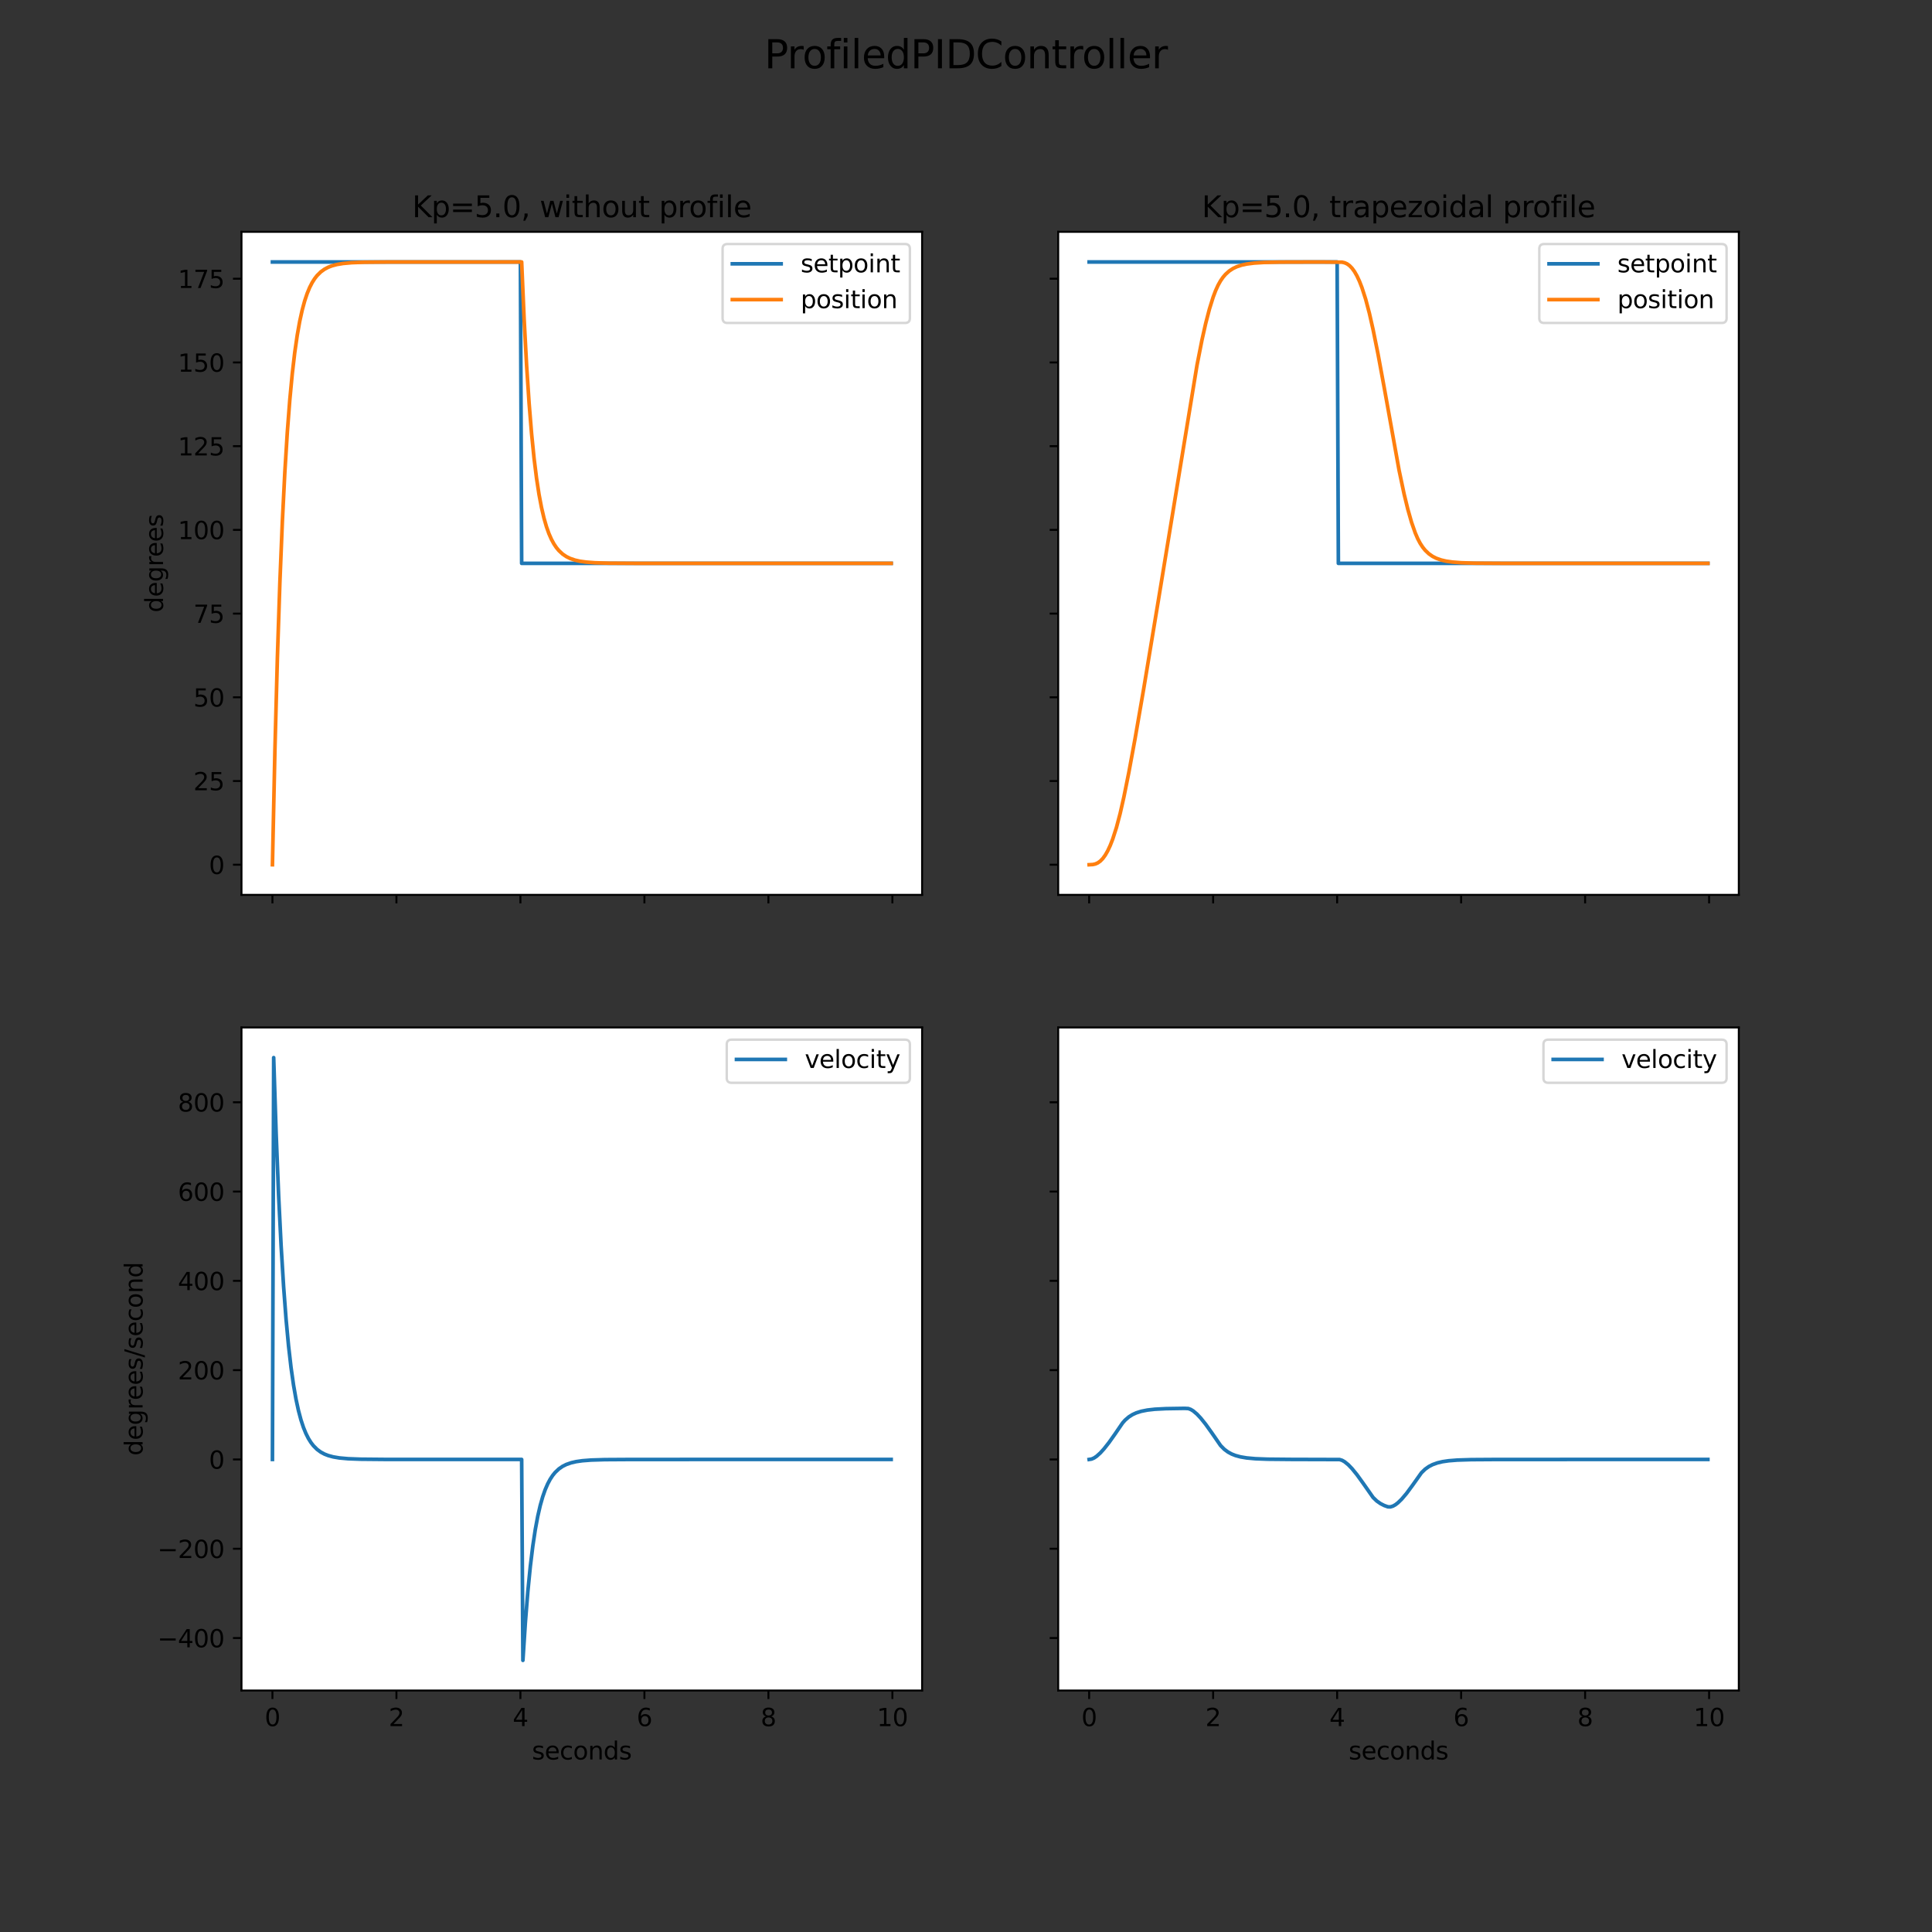 <?xml version="1.0" encoding="utf-8" standalone="no"?>
<!DOCTYPE svg PUBLIC "-//W3C//DTD SVG 1.1//EN"
  "http://www.w3.org/Graphics/SVG/1.1/DTD/svg11.dtd">
<svg height="792pt" version="1.1" viewBox="0 0 792 792" width="792pt" xmlns="http://www.w3.org/2000/svg" xmlns:xlink="http://www.w3.org/1999/xlink">
 <rect x="0" y="0" width="792" height="792" fill="#333333" stroke="none"/>
 <defs>
  <style type="text/css">*{stroke-linecap:butt;stroke-linejoin:round;}</style>
 </defs>
 <g id="figure_1">
  <g id="patch_1">
   <path d="M 0 792 
L 792 792 
L 792 0 
L 0 0 
z
" style="fill:none;"/>
  </g>
  <g id="axes_1">
   <g id="patch_2">
    <path d="M 99 366.84 
L 378 366.84 
L 378 95.04 
L 99 95.04 
z
" style="fill:#ffffff;"/>
   </g>
   <g id="matplotlib.axis_1">
    <g id="xtick_1">
     <g id="line2d_1">
      <defs>
       <path d="M 0 0 
L 0 3.5 
" id="m46af9282e3" style="stroke:#000000;stroke-width:0.8;"/>
      </defs>
      <g>
       <use style="stroke:#000000;stroke-width:0.8;" x="111.682" xlink:href="#m46af9282e3" y="366.84"/>
      </g>
     </g>
    </g>
    <g id="xtick_2">
     <g id="line2d_2">
      <g>
       <use style="stroke:#000000;stroke-width:0.8;" x="162.511" xlink:href="#m46af9282e3" y="366.84"/>
      </g>
     </g>
    </g>
    <g id="xtick_3">
     <g id="line2d_3">
      <g>
       <use style="stroke:#000000;stroke-width:0.8;" x="213.34" xlink:href="#m46af9282e3" y="366.84"/>
      </g>
     </g>
    </g>
    <g id="xtick_4">
     <g id="line2d_4">
      <g>
       <use style="stroke:#000000;stroke-width:0.8;" x="264.169" xlink:href="#m46af9282e3" y="366.84"/>
      </g>
     </g>
    </g>
    <g id="xtick_5">
     <g id="line2d_5">
      <g>
       <use style="stroke:#000000;stroke-width:0.8;" x="314.998" xlink:href="#m46af9282e3" y="366.84"/>
      </g>
     </g>
    </g>
    <g id="xtick_6">
     <g id="line2d_6">
      <g>
       <use style="stroke:#000000;stroke-width:0.8;" x="365.826" xlink:href="#m46af9282e3" y="366.84"/>
      </g>
     </g>
    </g>
   </g>
   <g id="matplotlib.axis_2">
    <g id="ytick_1">
     <g id="line2d_7">
      <defs>
       <path d="M 0 0 
L -3.5 0 
" id="me5ae1c5bb9" style="stroke:#000000;stroke-width:0.8;"/>
      </defs>
      <g>
       <use style="stroke:#000000;stroke-width:0.8;" x="99" xlink:href="#me5ae1c5bb9" y="354.485"/>
      </g>
     </g>
     <g id="text_1">
      <!-- 0 -->
      <g transform="translate(85.638 358.285)scale(0.1 -0.1)">
       <defs>
        <path d="M 2034 4250 
Q 1547 4250 1301 3770 
Q 1056 3291 1056 2328 
Q 1056 1369 1301 889 
Q 1547 409 2034 409 
Q 2525 409 2770 889 
Q 3016 1369 3016 2328 
Q 3016 3291 2770 3770 
Q 2525 4250 2034 4250 
z
M 2034 4750 
Q 2819 4750 3233 4129 
Q 3647 3509 3647 2328 
Q 3647 1150 3233 529 
Q 2819 -91 2034 -91 
Q 1250 -91 836 529 
Q 422 1150 422 2328 
Q 422 3509 836 4129 
Q 1250 4750 2034 4750 
z
" id="DejaVuSans-30" transform="scale(0.016)"/>
       </defs>
       <use xlink:href="#DejaVuSans-30"/>
      </g>
     </g>
    </g>
    <g id="ytick_2">
     <g id="line2d_8">
      <g>
       <use style="stroke:#000000;stroke-width:0.8;" x="99" xlink:href="#me5ae1c5bb9" y="320.167"/>
      </g>
     </g>
     <g id="text_2">
      <!-- 25 -->
      <g transform="translate(79.275 323.966)scale(0.1 -0.1)">
       <defs>
        <path d="M 1228 531 
L 3431 531 
L 3431 0 
L 469 0 
L 469 531 
Q 828 903 1448 1529 
Q 2069 2156 2228 2338 
Q 2531 2678 2651 2914 
Q 2772 3150 2772 3378 
Q 2772 3750 2511 3984 
Q 2250 4219 1831 4219 
Q 1534 4219 1204 4116 
Q 875 4013 500 3803 
L 500 4441 
Q 881 4594 1212 4672 
Q 1544 4750 1819 4750 
Q 2544 4750 2975 4387 
Q 3406 4025 3406 3419 
Q 3406 3131 3298 2873 
Q 3191 2616 2906 2266 
Q 2828 2175 2409 1742 
Q 1991 1309 1228 531 
z
" id="DejaVuSans-32" transform="scale(0.016)"/>
        <path d="M 691 4666 
L 3169 4666 
L 3169 4134 
L 1269 4134 
L 1269 2991 
Q 1406 3038 1543 3061 
Q 1681 3084 1819 3084 
Q 2600 3084 3056 2656 
Q 3513 2228 3513 1497 
Q 3513 744 3044 326 
Q 2575 -91 1722 -91 
Q 1428 -91 1123 -41 
Q 819 9 494 109 
L 494 744 
Q 775 591 1075 516 
Q 1375 441 1709 441 
Q 2250 441 2565 725 
Q 2881 1009 2881 1497 
Q 2881 1984 2565 2268 
Q 2250 2553 1709 2553 
Q 1456 2553 1204 2497 
Q 953 2441 691 2322 
L 691 4666 
z
" id="DejaVuSans-35" transform="scale(0.016)"/>
       </defs>
       <use xlink:href="#DejaVuSans-32"/>
       <use x="63.623" xlink:href="#DejaVuSans-35"/>
      </g>
     </g>
    </g>
    <g id="ytick_3">
     <g id="line2d_9">
      <g>
       <use style="stroke:#000000;stroke-width:0.8;" x="99" xlink:href="#me5ae1c5bb9" y="285.849"/>
      </g>
     </g>
     <g id="text_3">
      <!-- 50 -->
      <g transform="translate(79.275 289.648)scale(0.1 -0.1)">
       <use xlink:href="#DejaVuSans-35"/>
       <use x="63.623" xlink:href="#DejaVuSans-30"/>
      </g>
     </g>
    </g>
    <g id="ytick_4">
     <g id="line2d_10">
      <g>
       <use style="stroke:#000000;stroke-width:0.8;" x="99" xlink:href="#me5ae1c5bb9" y="251.531"/>
      </g>
     </g>
     <g id="text_4">
      <!-- 75 -->
      <g transform="translate(79.275 255.33)scale(0.1 -0.1)">
       <defs>
        <path d="M 525 4666 
L 3525 4666 
L 3525 4397 
L 1831 0 
L 1172 0 
L 2766 4134 
L 525 4134 
L 525 4666 
z
" id="DejaVuSans-37" transform="scale(0.016)"/>
       </defs>
       <use xlink:href="#DejaVuSans-37"/>
       <use x="63.623" xlink:href="#DejaVuSans-35"/>
      </g>
     </g>
    </g>
    <g id="ytick_5">
     <g id="line2d_11">
      <g>
       <use style="stroke:#000000;stroke-width:0.8;" x="99" xlink:href="#me5ae1c5bb9" y="217.213"/>
      </g>
     </g>
     <g id="text_5">
      <!-- 100 -->
      <g transform="translate(72.912 221.012)scale(0.1 -0.1)">
       <defs>
        <path d="M 794 531 
L 1825 531 
L 1825 4091 
L 703 3866 
L 703 4441 
L 1819 4666 
L 2450 4666 
L 2450 531 
L 3481 531 
L 3481 0 
L 794 0 
L 794 531 
z
" id="DejaVuSans-31" transform="scale(0.016)"/>
       </defs>
       <use xlink:href="#DejaVuSans-31"/>
       <use x="63.623" xlink:href="#DejaVuSans-30"/>
       <use x="127.246" xlink:href="#DejaVuSans-30"/>
      </g>
     </g>
    </g>
    <g id="ytick_6">
     <g id="line2d_12">
      <g>
       <use style="stroke:#000000;stroke-width:0.8;" x="99" xlink:href="#me5ae1c5bb9" y="182.895"/>
      </g>
     </g>
     <g id="text_6">
      <!-- 125 -->
      <g transform="translate(72.912 186.694)scale(0.1 -0.1)">
       <use xlink:href="#DejaVuSans-31"/>
       <use x="63.623" xlink:href="#DejaVuSans-32"/>
       <use x="127.246" xlink:href="#DejaVuSans-35"/>
      </g>
     </g>
    </g>
    <g id="ytick_7">
     <g id="line2d_13">
      <g>
       <use style="stroke:#000000;stroke-width:0.8;" x="99" xlink:href="#me5ae1c5bb9" y="148.576"/>
      </g>
     </g>
     <g id="text_7">
      <!-- 150 -->
      <g transform="translate(72.912 152.376)scale(0.1 -0.1)">
       <use xlink:href="#DejaVuSans-31"/>
       <use x="63.623" xlink:href="#DejaVuSans-35"/>
       <use x="127.246" xlink:href="#DejaVuSans-30"/>
      </g>
     </g>
    </g>
    <g id="ytick_8">
     <g id="line2d_14">
      <g>
       <use style="stroke:#000000;stroke-width:0.8;" x="99" xlink:href="#me5ae1c5bb9" y="114.258"/>
      </g>
     </g>
     <g id="text_8">
      <!-- 175 -->
      <g transform="translate(72.912 118.057)scale(0.1 -0.1)">
       <use xlink:href="#DejaVuSans-31"/>
       <use x="63.623" xlink:href="#DejaVuSans-37"/>
       <use x="127.246" xlink:href="#DejaVuSans-35"/>
      </g>
     </g>
    </g>
    <g id="text_9">
     <!-- degrees -->
     <g transform="translate(66.833 251.066)rotate(-90)scale(0.1 -0.1)">
      <defs>
       <path d="M 2906 2969 
L 2906 4863 
L 3481 4863 
L 3481 0 
L 2906 0 
L 2906 525 
Q 2725 213 2448 61 
Q 2172 -91 1784 -91 
Q 1150 -91 751 415 
Q 353 922 353 1747 
Q 353 2572 751 3078 
Q 1150 3584 1784 3584 
Q 2172 3584 2448 3432 
Q 2725 3281 2906 2969 
z
M 947 1747 
Q 947 1113 1208 752 
Q 1469 391 1925 391 
Q 2381 391 2643 752 
Q 2906 1113 2906 1747 
Q 2906 2381 2643 2742 
Q 2381 3103 1925 3103 
Q 1469 3103 1208 2742 
Q 947 2381 947 1747 
z
" id="DejaVuSans-64" transform="scale(0.016)"/>
       <path d="M 3597 1894 
L 3597 1613 
L 953 1613 
Q 991 1019 1311 708 
Q 1631 397 2203 397 
Q 2534 397 2845 478 
Q 3156 559 3463 722 
L 3463 178 
Q 3153 47 2828 -22 
Q 2503 -91 2169 -91 
Q 1331 -91 842 396 
Q 353 884 353 1716 
Q 353 2575 817 3079 
Q 1281 3584 2069 3584 
Q 2775 3584 3186 3129 
Q 3597 2675 3597 1894 
z
M 3022 2063 
Q 3016 2534 2758 2815 
Q 2500 3097 2075 3097 
Q 1594 3097 1305 2825 
Q 1016 2553 972 2059 
L 3022 2063 
z
" id="DejaVuSans-65" transform="scale(0.016)"/>
       <path d="M 2906 1791 
Q 2906 2416 2648 2759 
Q 2391 3103 1925 3103 
Q 1463 3103 1205 2759 
Q 947 2416 947 1791 
Q 947 1169 1205 825 
Q 1463 481 1925 481 
Q 2391 481 2648 825 
Q 2906 1169 2906 1791 
z
M 3481 434 
Q 3481 -459 3084 -895 
Q 2688 -1331 1869 -1331 
Q 1566 -1331 1297 -1286 
Q 1028 -1241 775 -1147 
L 775 -588 
Q 1028 -725 1275 -790 
Q 1522 -856 1778 -856 
Q 2344 -856 2625 -561 
Q 2906 -266 2906 331 
L 2906 616 
Q 2728 306 2450 153 
Q 2172 0 1784 0 
Q 1141 0 747 490 
Q 353 981 353 1791 
Q 353 2603 747 3093 
Q 1141 3584 1784 3584 
Q 2172 3584 2450 3431 
Q 2728 3278 2906 2969 
L 2906 3500 
L 3481 3500 
L 3481 434 
z
" id="DejaVuSans-67" transform="scale(0.016)"/>
       <path d="M 2631 2963 
Q 2534 3019 2420 3045 
Q 2306 3072 2169 3072 
Q 1681 3072 1420 2755 
Q 1159 2438 1159 1844 
L 1159 0 
L 581 0 
L 581 3500 
L 1159 3500 
L 1159 2956 
Q 1341 3275 1631 3429 
Q 1922 3584 2338 3584 
Q 2397 3584 2469 3576 
Q 2541 3569 2628 3553 
L 2631 2963 
z
" id="DejaVuSans-72" transform="scale(0.016)"/>
       <path d="M 2834 3397 
L 2834 2853 
Q 2591 2978 2328 3040 
Q 2066 3103 1784 3103 
Q 1356 3103 1142 2972 
Q 928 2841 928 2578 
Q 928 2378 1081 2264 
Q 1234 2150 1697 2047 
L 1894 2003 
Q 2506 1872 2764 1633 
Q 3022 1394 3022 966 
Q 3022 478 2636 193 
Q 2250 -91 1575 -91 
Q 1294 -91 989 -36 
Q 684 19 347 128 
L 347 722 
Q 666 556 975 473 
Q 1284 391 1588 391 
Q 1994 391 2212 530 
Q 2431 669 2431 922 
Q 2431 1156 2273 1281 
Q 2116 1406 1581 1522 
L 1381 1569 
Q 847 1681 609 1914 
Q 372 2147 372 2553 
Q 372 3047 722 3315 
Q 1072 3584 1716 3584 
Q 2034 3584 2315 3537 
Q 2597 3491 2834 3397 
z
" id="DejaVuSans-73" transform="scale(0.016)"/>
      </defs>
      <use xlink:href="#DejaVuSans-64"/>
      <use x="63.477" xlink:href="#DejaVuSans-65"/>
      <use x="125" xlink:href="#DejaVuSans-67"/>
      <use x="188.477" xlink:href="#DejaVuSans-72"/>
      <use x="227.34" xlink:href="#DejaVuSans-65"/>
      <use x="288.863" xlink:href="#DejaVuSans-65"/>
      <use x="350.387" xlink:href="#DejaVuSans-73"/>
     </g>
    </g>
   </g>
   <g id="line2d_15">
    <path clip-path="url(#pda553c12ea)" d="M 111.682 107.395 
L 213.34 107.395 
L 213.848 230.94 
L 365.318 230.94 
L 365.318 230.94 
" style="fill:none;stroke:#1f77b4;stroke-linecap:square;stroke-width:1.5;"/>
   </g>
   <g id="line2d_16">
    <path clip-path="url(#pda553c12ea)" d="M 111.682 354.485 
L 112.698 307.538 
L 113.715 269.511 
L 114.732 238.709 
L 115.748 213.759 
L 116.765 193.55 
L 117.781 177.18 
L 118.798 163.921 
L 119.814 153.181 
L 120.831 144.482 
L 121.848 137.435 
L 122.864 131.727 
L 123.881 127.104 
L 124.897 123.359 
L 125.914 120.326 
L 126.93 117.869 
L 127.947 115.879 
L 128.964 114.267 
L 129.98 112.961 
L 131.505 111.453 
L 133.03 110.353 
L 134.555 109.551 
L 136.08 108.967 
L 138.113 108.426 
L 140.654 108.004 
L 144.212 107.686 
L 149.295 107.496 
L 158.953 107.408 
L 204.699 107.395 
L 213.848 107.395 
L 214.865 130.868 
L 215.881 149.882 
L 216.898 165.283 
L 217.914 177.758 
L 218.931 187.862 
L 219.947 196.047 
L 220.964 202.677 
L 221.981 208.047 
L 222.997 212.396 
L 224.014 215.92 
L 225.03 218.774 
L 226.047 221.085 
L 227.063 222.958 
L 228.08 224.474 
L 229.097 225.703 
L 230.622 227.122 
L 232.146 228.157 
L 233.671 228.911 
L 235.704 229.609 
L 237.738 230.067 
L 240.279 230.424 
L 243.837 230.693 
L 249.428 230.863 
L 261.119 230.933 
L 348.036 230.94 
L 365.318 230.94 
L 365.318 230.94 
" style="fill:none;stroke:#ff7f0e;stroke-linecap:square;stroke-width:1.5;"/>
   </g>
   <g id="patch_3">
    <path d="M 99 366.84 
L 99 95.04 
" style="fill:none;stroke:#000000;stroke-linecap:square;stroke-linejoin:miter;stroke-width:0.8;"/>
   </g>
   <g id="patch_4">
    <path d="M 378 366.84 
L 378 95.04 
" style="fill:none;stroke:#000000;stroke-linecap:square;stroke-linejoin:miter;stroke-width:0.8;"/>
   </g>
   <g id="patch_5">
    <path d="M 99 366.84 
L 378 366.84 
" style="fill:none;stroke:#000000;stroke-linecap:square;stroke-linejoin:miter;stroke-width:0.8;"/>
   </g>
   <g id="patch_6">
    <path d="M 99 95.04 
L 378 95.04 
" style="fill:none;stroke:#000000;stroke-linecap:square;stroke-linejoin:miter;stroke-width:0.8;"/>
   </g>
   <g id="text_10">
    <!-- Kp=5.0, without profile -->
    <g transform="translate(168.962 89.04)scale(0.12 -0.12)">
     <defs>
      <path d="M 628 4666 
L 1259 4666 
L 1259 2694 
L 3353 4666 
L 4166 4666 
L 1850 2491 
L 4331 0 
L 3500 0 
L 1259 2247 
L 1259 0 
L 628 0 
L 628 4666 
z
" id="DejaVuSans-4b" transform="scale(0.016)"/>
      <path d="M 1159 525 
L 1159 -1331 
L 581 -1331 
L 581 3500 
L 1159 3500 
L 1159 2969 
Q 1341 3281 1617 3432 
Q 1894 3584 2278 3584 
Q 2916 3584 3314 3078 
Q 3713 2572 3713 1747 
Q 3713 922 3314 415 
Q 2916 -91 2278 -91 
Q 1894 -91 1617 61 
Q 1341 213 1159 525 
z
M 3116 1747 
Q 3116 2381 2855 2742 
Q 2594 3103 2138 3103 
Q 1681 3103 1420 2742 
Q 1159 2381 1159 1747 
Q 1159 1113 1420 752 
Q 1681 391 2138 391 
Q 2594 391 2855 752 
Q 3116 1113 3116 1747 
z
" id="DejaVuSans-70" transform="scale(0.016)"/>
      <path d="M 678 2906 
L 4684 2906 
L 4684 2381 
L 678 2381 
L 678 2906 
z
M 678 1631 
L 4684 1631 
L 4684 1100 
L 678 1100 
L 678 1631 
z
" id="DejaVuSans-3d" transform="scale(0.016)"/>
      <path d="M 684 794 
L 1344 794 
L 1344 0 
L 684 0 
L 684 794 
z
" id="DejaVuSans-2e" transform="scale(0.016)"/>
      <path d="M 750 794 
L 1409 794 
L 1409 256 
L 897 -744 
L 494 -744 
L 750 256 
L 750 794 
z
" id="DejaVuSans-2c" transform="scale(0.016)"/>
      <path id="DejaVuSans-20" transform="scale(0.016)"/>
      <path d="M 269 3500 
L 844 3500 
L 1563 769 
L 2278 3500 
L 2956 3500 
L 3675 769 
L 4391 3500 
L 4966 3500 
L 4050 0 
L 3372 0 
L 2619 2869 
L 1863 0 
L 1184 0 
L 269 3500 
z
" id="DejaVuSans-77" transform="scale(0.016)"/>
      <path d="M 603 3500 
L 1178 3500 
L 1178 0 
L 603 0 
L 603 3500 
z
M 603 4863 
L 1178 4863 
L 1178 4134 
L 603 4134 
L 603 4863 
z
" id="DejaVuSans-69" transform="scale(0.016)"/>
      <path d="M 1172 4494 
L 1172 3500 
L 2356 3500 
L 2356 3053 
L 1172 3053 
L 1172 1153 
Q 1172 725 1289 603 
Q 1406 481 1766 481 
L 2356 481 
L 2356 0 
L 1766 0 
Q 1100 0 847 248 
Q 594 497 594 1153 
L 594 3053 
L 172 3053 
L 172 3500 
L 594 3500 
L 594 4494 
L 1172 4494 
z
" id="DejaVuSans-74" transform="scale(0.016)"/>
      <path d="M 3513 2113 
L 3513 0 
L 2938 0 
L 2938 2094 
Q 2938 2591 2744 2837 
Q 2550 3084 2163 3084 
Q 1697 3084 1428 2787 
Q 1159 2491 1159 1978 
L 1159 0 
L 581 0 
L 581 4863 
L 1159 4863 
L 1159 2956 
Q 1366 3272 1645 3428 
Q 1925 3584 2291 3584 
Q 2894 3584 3203 3211 
Q 3513 2838 3513 2113 
z
" id="DejaVuSans-68" transform="scale(0.016)"/>
      <path d="M 1959 3097 
Q 1497 3097 1228 2736 
Q 959 2375 959 1747 
Q 959 1119 1226 758 
Q 1494 397 1959 397 
Q 2419 397 2687 759 
Q 2956 1122 2956 1747 
Q 2956 2369 2687 2733 
Q 2419 3097 1959 3097 
z
M 1959 3584 
Q 2709 3584 3137 3096 
Q 3566 2609 3566 1747 
Q 3566 888 3137 398 
Q 2709 -91 1959 -91 
Q 1206 -91 779 398 
Q 353 888 353 1747 
Q 353 2609 779 3096 
Q 1206 3584 1959 3584 
z
" id="DejaVuSans-6f" transform="scale(0.016)"/>
      <path d="M 544 1381 
L 544 3500 
L 1119 3500 
L 1119 1403 
Q 1119 906 1312 657 
Q 1506 409 1894 409 
Q 2359 409 2629 706 
Q 2900 1003 2900 1516 
L 2900 3500 
L 3475 3500 
L 3475 0 
L 2900 0 
L 2900 538 
Q 2691 219 2414 64 
Q 2138 -91 1772 -91 
Q 1169 -91 856 284 
Q 544 659 544 1381 
z
M 1991 3584 
L 1991 3584 
z
" id="DejaVuSans-75" transform="scale(0.016)"/>
      <path d="M 2375 4863 
L 2375 4384 
L 1825 4384 
Q 1516 4384 1395 4259 
Q 1275 4134 1275 3809 
L 1275 3500 
L 2222 3500 
L 2222 3053 
L 1275 3053 
L 1275 0 
L 697 0 
L 697 3053 
L 147 3053 
L 147 3500 
L 697 3500 
L 697 3744 
Q 697 4328 969 4595 
Q 1241 4863 1831 4863 
L 2375 4863 
z
" id="DejaVuSans-66" transform="scale(0.016)"/>
      <path d="M 603 4863 
L 1178 4863 
L 1178 0 
L 603 0 
L 603 4863 
z
" id="DejaVuSans-6c" transform="scale(0.016)"/>
     </defs>
     <use xlink:href="#DejaVuSans-4b"/>
     <use x="65.576" xlink:href="#DejaVuSans-70"/>
     <use x="129.053" xlink:href="#DejaVuSans-3d"/>
     <use x="212.842" xlink:href="#DejaVuSans-35"/>
     <use x="276.465" xlink:href="#DejaVuSans-2e"/>
     <use x="308.252" xlink:href="#DejaVuSans-30"/>
     <use x="371.875" xlink:href="#DejaVuSans-2c"/>
     <use x="403.662" xlink:href="#DejaVuSans-20"/>
     <use x="435.449" xlink:href="#DejaVuSans-77"/>
     <use x="517.236" xlink:href="#DejaVuSans-69"/>
     <use x="545.02" xlink:href="#DejaVuSans-74"/>
     <use x="584.229" xlink:href="#DejaVuSans-68"/>
     <use x="647.607" xlink:href="#DejaVuSans-6f"/>
     <use x="708.789" xlink:href="#DejaVuSans-75"/>
     <use x="772.168" xlink:href="#DejaVuSans-74"/>
     <use x="811.377" xlink:href="#DejaVuSans-20"/>
     <use x="843.164" xlink:href="#DejaVuSans-70"/>
     <use x="906.641" xlink:href="#DejaVuSans-72"/>
     <use x="945.504" xlink:href="#DejaVuSans-6f"/>
     <use x="1006.686" xlink:href="#DejaVuSans-66"/>
     <use x="1041.891" xlink:href="#DejaVuSans-69"/>
     <use x="1069.674" xlink:href="#DejaVuSans-6c"/>
     <use x="1097.457" xlink:href="#DejaVuSans-65"/>
    </g>
   </g>
   <g id="legend_1">
    <g id="patch_7">
     <path d="M 298.214 132.396 
L 371 132.396 
Q 373 132.396 373 130.396 
L 373 102.04 
Q 373 100.04 371 100.04 
L 298.214 100.04 
Q 296.214 100.04 296.214 102.04 
L 296.214 130.396 
Q 296.214 132.396 298.214 132.396 
z
" style="fill:#ffffff;opacity:0.8;stroke:#cccccc;stroke-linejoin:miter;"/>
    </g>
    <g id="line2d_17">
     <path d="M 300.214 108.138 
L 320.214 108.138 
" style="fill:none;stroke:#1f77b4;stroke-linecap:square;stroke-width:1.5;"/>
    </g>
    <g id="line2d_18"/>
    <g id="text_11">
     <!-- setpoint -->
     <g transform="translate(328.214 111.638)scale(0.1 -0.1)">
      <defs>
       <path d="M 3513 2113 
L 3513 0 
L 2938 0 
L 2938 2094 
Q 2938 2591 2744 2837 
Q 2550 3084 2163 3084 
Q 1697 3084 1428 2787 
Q 1159 2491 1159 1978 
L 1159 0 
L 581 0 
L 581 3500 
L 1159 3500 
L 1159 2956 
Q 1366 3272 1645 3428 
Q 1925 3584 2291 3584 
Q 2894 3584 3203 3211 
Q 3513 2838 3513 2113 
z
" id="DejaVuSans-6e" transform="scale(0.016)"/>
      </defs>
      <use xlink:href="#DejaVuSans-73"/>
      <use x="52.1" xlink:href="#DejaVuSans-65"/>
      <use x="113.623" xlink:href="#DejaVuSans-74"/>
      <use x="152.832" xlink:href="#DejaVuSans-70"/>
      <use x="216.309" xlink:href="#DejaVuSans-6f"/>
      <use x="277.49" xlink:href="#DejaVuSans-69"/>
      <use x="305.273" xlink:href="#DejaVuSans-6e"/>
      <use x="368.652" xlink:href="#DejaVuSans-74"/>
     </g>
    </g>
    <g id="line2d_19">
     <path d="M 300.214 122.817 
L 320.214 122.817 
" style="fill:none;stroke:#ff7f0e;stroke-linecap:square;stroke-width:1.5;"/>
    </g>
    <g id="line2d_20"/>
    <g id="text_12">
     <!-- position -->
     <g transform="translate(328.214 126.317)scale(0.1 -0.1)">
      <use xlink:href="#DejaVuSans-70"/>
      <use x="63.477" xlink:href="#DejaVuSans-6f"/>
      <use x="124.658" xlink:href="#DejaVuSans-73"/>
      <use x="176.758" xlink:href="#DejaVuSans-69"/>
      <use x="204.541" xlink:href="#DejaVuSans-74"/>
      <use x="243.75" xlink:href="#DejaVuSans-69"/>
      <use x="271.533" xlink:href="#DejaVuSans-6f"/>
      <use x="332.715" xlink:href="#DejaVuSans-6e"/>
     </g>
    </g>
   </g>
  </g>
  <g id="axes_2">
   <g id="patch_8">
    <path d="M 433.8 366.84 
L 712.8 366.84 
L 712.8 95.04 
L 433.8 95.04 
z
" style="fill:#ffffff;"/>
   </g>
   <g id="matplotlib.axis_3">
    <g id="xtick_7">
     <g id="line2d_21">
      <g>
       <use style="stroke:#000000;stroke-width:0.8;" x="446.482" xlink:href="#m46af9282e3" y="366.84"/>
      </g>
     </g>
    </g>
    <g id="xtick_8">
     <g id="line2d_22">
      <g>
       <use style="stroke:#000000;stroke-width:0.8;" x="497.311" xlink:href="#m46af9282e3" y="366.84"/>
      </g>
     </g>
    </g>
    <g id="xtick_9">
     <g id="line2d_23">
      <g>
       <use style="stroke:#000000;stroke-width:0.8;" x="548.14" xlink:href="#m46af9282e3" y="366.84"/>
      </g>
     </g>
    </g>
    <g id="xtick_10">
     <g id="line2d_24">
      <g>
       <use style="stroke:#000000;stroke-width:0.8;" x="598.969" xlink:href="#m46af9282e3" y="366.84"/>
      </g>
     </g>
    </g>
    <g id="xtick_11">
     <g id="line2d_25">
      <g>
       <use style="stroke:#000000;stroke-width:0.8;" x="649.798" xlink:href="#m46af9282e3" y="366.84"/>
      </g>
     </g>
    </g>
    <g id="xtick_12">
     <g id="line2d_26">
      <g>
       <use style="stroke:#000000;stroke-width:0.8;" x="700.626" xlink:href="#m46af9282e3" y="366.84"/>
      </g>
     </g>
    </g>
   </g>
   <g id="matplotlib.axis_4">
    <g id="ytick_9">
     <g id="line2d_27">
      <g>
       <use style="stroke:#000000;stroke-width:0.8;" x="433.8" xlink:href="#me5ae1c5bb9" y="354.485"/>
      </g>
     </g>
    </g>
    <g id="ytick_10">
     <g id="line2d_28">
      <g>
       <use style="stroke:#000000;stroke-width:0.8;" x="433.8" xlink:href="#me5ae1c5bb9" y="320.167"/>
      </g>
     </g>
    </g>
    <g id="ytick_11">
     <g id="line2d_29">
      <g>
       <use style="stroke:#000000;stroke-width:0.8;" x="433.8" xlink:href="#me5ae1c5bb9" y="285.849"/>
      </g>
     </g>
    </g>
    <g id="ytick_12">
     <g id="line2d_30">
      <g>
       <use style="stroke:#000000;stroke-width:0.8;" x="433.8" xlink:href="#me5ae1c5bb9" y="251.531"/>
      </g>
     </g>
    </g>
    <g id="ytick_13">
     <g id="line2d_31">
      <g>
       <use style="stroke:#000000;stroke-width:0.8;" x="433.8" xlink:href="#me5ae1c5bb9" y="217.213"/>
      </g>
     </g>
    </g>
    <g id="ytick_14">
     <g id="line2d_32">
      <g>
       <use style="stroke:#000000;stroke-width:0.8;" x="433.8" xlink:href="#me5ae1c5bb9" y="182.895"/>
      </g>
     </g>
    </g>
    <g id="ytick_15">
     <g id="line2d_33">
      <g>
       <use style="stroke:#000000;stroke-width:0.8;" x="433.8" xlink:href="#me5ae1c5bb9" y="148.576"/>
      </g>
     </g>
    </g>
    <g id="ytick_16">
     <g id="line2d_34">
      <g>
       <use style="stroke:#000000;stroke-width:0.8;" x="433.8" xlink:href="#me5ae1c5bb9" y="114.258"/>
      </g>
     </g>
    </g>
   </g>
   <g id="line2d_35">
    <path clip-path="url(#p72a7d919a5)" d="M 446.482 107.395 
L 548.14 107.395 
L 548.648 230.94 
L 700.118 230.94 
L 700.118 230.94 
" style="fill:none;stroke:#1f77b4;stroke-linecap:square;stroke-width:1.5;"/>
   </g>
   <g id="line2d_36">
    <path clip-path="url(#p72a7d919a5)" d="M 446.482 354.485 
L 448.007 354.401 
L 449.023 354.169 
L 450.04 353.717 
L 451.056 352.991 
L 452.073 351.947 
L 453.09 350.551 
L 454.106 348.773 
L 455.123 346.59 
L 456.139 343.984 
L 457.664 339.248 
L 459.189 333.487 
L 460.714 326.755 
L 462.747 316.675 
L 465.289 302.901 
L 468.847 282.35 
L 474.946 245.565 
L 490.703 149.673 
L 492.736 139.346 
L 494.261 132.568 
L 495.786 126.708 
L 497.311 121.826 
L 498.327 119.136 
L 499.344 116.907 
L 500.36 115.099 
L 501.377 113.635 
L 502.394 112.45 
L 503.919 111.08 
L 505.443 110.081 
L 506.968 109.353 
L 509.001 108.679 
L 511.035 108.238 
L 514.084 107.843 
L 518.151 107.587 
L 524.758 107.444 
L 541.024 107.396 
L 550.173 107.479 
L 551.189 107.711 
L 552.206 108.163 
L 553.223 108.889 
L 554.239 109.933 
L 555.256 111.329 
L 556.272 113.107 
L 557.289 115.29 
L 558.305 117.896 
L 559.83 122.632 
L 561.355 128.393 
L 562.88 135.125 
L 564.913 145.205 
L 567.455 158.979 
L 573.554 192.871 
L 575.587 202.48 
L 577.112 208.738 
L 578.637 214.088 
L 580.162 218.469 
L 581.178 220.829 
L 582.195 222.75 
L 583.212 224.306 
L 584.228 225.567 
L 585.753 227.023 
L 587.278 228.084 
L 588.803 228.858 
L 590.836 229.574 
L 592.869 230.044 
L 595.411 230.411 
L 598.969 230.687 
L 604.56 230.861 
L 616.25 230.933 
L 700.118 230.94 
L 700.118 230.94 
" style="fill:none;stroke:#ff7f0e;stroke-linecap:square;stroke-width:1.5;"/>
   </g>
   <g id="patch_9">
    <path d="M 433.8 366.84 
L 433.8 95.04 
" style="fill:none;stroke:#000000;stroke-linecap:square;stroke-linejoin:miter;stroke-width:0.8;"/>
   </g>
   <g id="patch_10">
    <path d="M 712.8 366.84 
L 712.8 95.04 
" style="fill:none;stroke:#000000;stroke-linecap:square;stroke-linejoin:miter;stroke-width:0.8;"/>
   </g>
   <g id="patch_11">
    <path d="M 433.8 366.84 
L 712.8 366.84 
" style="fill:none;stroke:#000000;stroke-linecap:square;stroke-linejoin:miter;stroke-width:0.8;"/>
   </g>
   <g id="patch_12">
    <path d="M 433.8 95.04 
L 712.8 95.04 
" style="fill:none;stroke:#000000;stroke-linecap:square;stroke-linejoin:miter;stroke-width:0.8;"/>
   </g>
   <g id="text_13">
    <!-- Kp=5.0, trapezoidal profile -->
    <g transform="translate(492.68 89.04)scale(0.12 -0.12)">
     <defs>
      <path d="M 2194 1759 
Q 1497 1759 1228 1600 
Q 959 1441 959 1056 
Q 959 750 1161 570 
Q 1363 391 1709 391 
Q 2188 391 2477 730 
Q 2766 1069 2766 1631 
L 2766 1759 
L 2194 1759 
z
M 3341 1997 
L 3341 0 
L 2766 0 
L 2766 531 
Q 2569 213 2275 61 
Q 1981 -91 1556 -91 
Q 1019 -91 701 211 
Q 384 513 384 1019 
Q 384 1609 779 1909 
Q 1175 2209 1959 2209 
L 2766 2209 
L 2766 2266 
Q 2766 2663 2505 2880 
Q 2244 3097 1772 3097 
Q 1472 3097 1187 3025 
Q 903 2953 641 2809 
L 641 3341 
Q 956 3463 1253 3523 
Q 1550 3584 1831 3584 
Q 2591 3584 2966 3190 
Q 3341 2797 3341 1997 
z
" id="DejaVuSans-61" transform="scale(0.016)"/>
      <path d="M 353 3500 
L 3084 3500 
L 3084 2975 
L 922 459 
L 3084 459 
L 3084 0 
L 275 0 
L 275 525 
L 2438 3041 
L 353 3041 
L 353 3500 
z
" id="DejaVuSans-7a" transform="scale(0.016)"/>
     </defs>
     <use xlink:href="#DejaVuSans-4b"/>
     <use x="65.576" xlink:href="#DejaVuSans-70"/>
     <use x="129.053" xlink:href="#DejaVuSans-3d"/>
     <use x="212.842" xlink:href="#DejaVuSans-35"/>
     <use x="276.465" xlink:href="#DejaVuSans-2e"/>
     <use x="308.252" xlink:href="#DejaVuSans-30"/>
     <use x="371.875" xlink:href="#DejaVuSans-2c"/>
     <use x="403.662" xlink:href="#DejaVuSans-20"/>
     <use x="435.449" xlink:href="#DejaVuSans-74"/>
     <use x="474.658" xlink:href="#DejaVuSans-72"/>
     <use x="515.771" xlink:href="#DejaVuSans-61"/>
     <use x="577.051" xlink:href="#DejaVuSans-70"/>
     <use x="640.527" xlink:href="#DejaVuSans-65"/>
     <use x="702.051" xlink:href="#DejaVuSans-7a"/>
     <use x="754.541" xlink:href="#DejaVuSans-6f"/>
     <use x="815.723" xlink:href="#DejaVuSans-69"/>
     <use x="843.506" xlink:href="#DejaVuSans-64"/>
     <use x="906.982" xlink:href="#DejaVuSans-61"/>
     <use x="968.262" xlink:href="#DejaVuSans-6c"/>
     <use x="996.045" xlink:href="#DejaVuSans-20"/>
     <use x="1027.832" xlink:href="#DejaVuSans-70"/>
     <use x="1091.309" xlink:href="#DejaVuSans-72"/>
     <use x="1130.172" xlink:href="#DejaVuSans-6f"/>
     <use x="1191.354" xlink:href="#DejaVuSans-66"/>
     <use x="1226.559" xlink:href="#DejaVuSans-69"/>
     <use x="1254.342" xlink:href="#DejaVuSans-6c"/>
     <use x="1282.125" xlink:href="#DejaVuSans-65"/>
    </g>
   </g>
   <g id="legend_2">
    <g id="patch_13">
     <path d="M 633.014 132.396 
L 705.8 132.396 
Q 707.8 132.396 707.8 130.396 
L 707.8 102.04 
Q 707.8 100.04 705.8 100.04 
L 633.014 100.04 
Q 631.014 100.04 631.014 102.04 
L 631.014 130.396 
Q 631.014 132.396 633.014 132.396 
z
" style="fill:#ffffff;opacity:0.8;stroke:#cccccc;stroke-linejoin:miter;"/>
    </g>
    <g id="line2d_37">
     <path d="M 635.014 108.138 
L 655.014 108.138 
" style="fill:none;stroke:#1f77b4;stroke-linecap:square;stroke-width:1.5;"/>
    </g>
    <g id="line2d_38"/>
    <g id="text_14">
     <!-- setpoint -->
     <g transform="translate(663.014 111.638)scale(0.1 -0.1)">
      <use xlink:href="#DejaVuSans-73"/>
      <use x="52.1" xlink:href="#DejaVuSans-65"/>
      <use x="113.623" xlink:href="#DejaVuSans-74"/>
      <use x="152.832" xlink:href="#DejaVuSans-70"/>
      <use x="216.309" xlink:href="#DejaVuSans-6f"/>
      <use x="277.49" xlink:href="#DejaVuSans-69"/>
      <use x="305.273" xlink:href="#DejaVuSans-6e"/>
      <use x="368.652" xlink:href="#DejaVuSans-74"/>
     </g>
    </g>
    <g id="line2d_39">
     <path d="M 635.014 122.817 
L 655.014 122.817 
" style="fill:none;stroke:#ff7f0e;stroke-linecap:square;stroke-width:1.5;"/>
    </g>
    <g id="line2d_40"/>
    <g id="text_15">
     <!-- position -->
     <g transform="translate(663.014 126.317)scale(0.1 -0.1)">
      <use xlink:href="#DejaVuSans-70"/>
      <use x="63.477" xlink:href="#DejaVuSans-6f"/>
      <use x="124.658" xlink:href="#DejaVuSans-73"/>
      <use x="176.758" xlink:href="#DejaVuSans-69"/>
      <use x="204.541" xlink:href="#DejaVuSans-74"/>
      <use x="243.75" xlink:href="#DejaVuSans-69"/>
      <use x="271.533" xlink:href="#DejaVuSans-6f"/>
      <use x="332.715" xlink:href="#DejaVuSans-6e"/>
     </g>
    </g>
   </g>
  </g>
  <g id="axes_3">
   <g id="patch_14">
    <path d="M 99 693 
L 378 693 
L 378 421.2 
L 99 421.2 
z
" style="fill:#ffffff;"/>
   </g>
   <g id="matplotlib.axis_5">
    <g id="xtick_13">
     <g id="line2d_41">
      <g>
       <use style="stroke:#000000;stroke-width:0.8;" x="111.682" xlink:href="#m46af9282e3" y="693"/>
      </g>
     </g>
     <g id="text_16">
      <!-- 0 -->
      <g transform="translate(108.501 707.598)scale(0.1 -0.1)">
       <use xlink:href="#DejaVuSans-30"/>
      </g>
     </g>
    </g>
    <g id="xtick_14">
     <g id="line2d_42">
      <g>
       <use style="stroke:#000000;stroke-width:0.8;" x="162.511" xlink:href="#m46af9282e3" y="693"/>
      </g>
     </g>
     <g id="text_17">
      <!-- 2 -->
      <g transform="translate(159.329 707.598)scale(0.1 -0.1)">
       <use xlink:href="#DejaVuSans-32"/>
      </g>
     </g>
    </g>
    <g id="xtick_15">
     <g id="line2d_43">
      <g>
       <use style="stroke:#000000;stroke-width:0.8;" x="213.34" xlink:href="#m46af9282e3" y="693"/>
      </g>
     </g>
     <g id="text_18">
      <!-- 4 -->
      <g transform="translate(210.158 707.598)scale(0.1 -0.1)">
       <defs>
        <path d="M 2419 4116 
L 825 1625 
L 2419 1625 
L 2419 4116 
z
M 2253 4666 
L 3047 4666 
L 3047 1625 
L 3713 1625 
L 3713 1100 
L 3047 1100 
L 3047 0 
L 2419 0 
L 2419 1100 
L 313 1100 
L 313 1709 
L 2253 4666 
z
" id="DejaVuSans-34" transform="scale(0.016)"/>
       </defs>
       <use xlink:href="#DejaVuSans-34"/>
      </g>
     </g>
    </g>
    <g id="xtick_16">
     <g id="line2d_44">
      <g>
       <use style="stroke:#000000;stroke-width:0.8;" x="264.169" xlink:href="#m46af9282e3" y="693"/>
      </g>
     </g>
     <g id="text_19">
      <!-- 6 -->
      <g transform="translate(260.987 707.598)scale(0.1 -0.1)">
       <defs>
        <path d="M 2113 2584 
Q 1688 2584 1439 2293 
Q 1191 2003 1191 1497 
Q 1191 994 1439 701 
Q 1688 409 2113 409 
Q 2538 409 2786 701 
Q 3034 994 3034 1497 
Q 3034 2003 2786 2293 
Q 2538 2584 2113 2584 
z
M 3366 4563 
L 3366 3988 
Q 3128 4100 2886 4159 
Q 2644 4219 2406 4219 
Q 1781 4219 1451 3797 
Q 1122 3375 1075 2522 
Q 1259 2794 1537 2939 
Q 1816 3084 2150 3084 
Q 2853 3084 3261 2657 
Q 3669 2231 3669 1497 
Q 3669 778 3244 343 
Q 2819 -91 2113 -91 
Q 1303 -91 875 529 
Q 447 1150 447 2328 
Q 447 3434 972 4092 
Q 1497 4750 2381 4750 
Q 2619 4750 2861 4703 
Q 3103 4656 3366 4563 
z
" id="DejaVuSans-36" transform="scale(0.016)"/>
       </defs>
       <use xlink:href="#DejaVuSans-36"/>
      </g>
     </g>
    </g>
    <g id="xtick_17">
     <g id="line2d_45">
      <g>
       <use style="stroke:#000000;stroke-width:0.8;" x="314.998" xlink:href="#m46af9282e3" y="693"/>
      </g>
     </g>
     <g id="text_20">
      <!-- 8 -->
      <g transform="translate(311.816 707.598)scale(0.1 -0.1)">
       <defs>
        <path d="M 2034 2216 
Q 1584 2216 1326 1975 
Q 1069 1734 1069 1313 
Q 1069 891 1326 650 
Q 1584 409 2034 409 
Q 2484 409 2743 651 
Q 3003 894 3003 1313 
Q 3003 1734 2745 1975 
Q 2488 2216 2034 2216 
z
M 1403 2484 
Q 997 2584 770 2862 
Q 544 3141 544 3541 
Q 544 4100 942 4425 
Q 1341 4750 2034 4750 
Q 2731 4750 3128 4425 
Q 3525 4100 3525 3541 
Q 3525 3141 3298 2862 
Q 3072 2584 2669 2484 
Q 3125 2378 3379 2068 
Q 3634 1759 3634 1313 
Q 3634 634 3220 271 
Q 2806 -91 2034 -91 
Q 1263 -91 848 271 
Q 434 634 434 1313 
Q 434 1759 690 2068 
Q 947 2378 1403 2484 
z
M 1172 3481 
Q 1172 3119 1398 2916 
Q 1625 2713 2034 2713 
Q 2441 2713 2670 2916 
Q 2900 3119 2900 3481 
Q 2900 3844 2670 4047 
Q 2441 4250 2034 4250 
Q 1625 4250 1398 4047 
Q 1172 3844 1172 3481 
z
" id="DejaVuSans-38" transform="scale(0.016)"/>
       </defs>
       <use xlink:href="#DejaVuSans-38"/>
      </g>
     </g>
    </g>
    <g id="xtick_18">
     <g id="line2d_46">
      <g>
       <use style="stroke:#000000;stroke-width:0.8;" x="365.826" xlink:href="#m46af9282e3" y="693"/>
      </g>
     </g>
     <g id="text_21">
      <!-- 10 -->
      <g transform="translate(359.464 707.598)scale(0.1 -0.1)">
       <use xlink:href="#DejaVuSans-31"/>
       <use x="63.623" xlink:href="#DejaVuSans-30"/>
      </g>
     </g>
    </g>
    <g id="text_22">
     <!-- seconds -->
     <g transform="translate(218.062 721.277)scale(0.1 -0.1)">
      <defs>
       <path d="M 3122 3366 
L 3122 2828 
Q 2878 2963 2633 3030 
Q 2388 3097 2138 3097 
Q 1578 3097 1268 2742 
Q 959 2388 959 1747 
Q 959 1106 1268 751 
Q 1578 397 2138 397 
Q 2388 397 2633 464 
Q 2878 531 3122 666 
L 3122 134 
Q 2881 22 2623 -34 
Q 2366 -91 2075 -91 
Q 1284 -91 818 406 
Q 353 903 353 1747 
Q 353 2603 823 3093 
Q 1294 3584 2113 3584 
Q 2378 3584 2631 3529 
Q 2884 3475 3122 3366 
z
" id="DejaVuSans-63" transform="scale(0.016)"/>
      </defs>
      <use xlink:href="#DejaVuSans-73"/>
      <use x="52.1" xlink:href="#DejaVuSans-65"/>
      <use x="113.623" xlink:href="#DejaVuSans-63"/>
      <use x="168.604" xlink:href="#DejaVuSans-6f"/>
      <use x="229.785" xlink:href="#DejaVuSans-6e"/>
      <use x="293.164" xlink:href="#DejaVuSans-64"/>
      <use x="356.641" xlink:href="#DejaVuSans-73"/>
     </g>
    </g>
   </g>
   <g id="matplotlib.axis_6">
    <g id="ytick_17">
     <g id="line2d_47">
      <g>
       <use style="stroke:#000000;stroke-width:0.8;" x="99" xlink:href="#me5ae1c5bb9" y="671.494"/>
      </g>
     </g>
     <g id="text_23">
      <!-- −400 -->
      <g transform="translate(64.533 675.293)scale(0.1 -0.1)">
       <defs>
        <path d="M 678 2272 
L 4684 2272 
L 4684 1741 
L 678 1741 
L 678 2272 
z
" id="DejaVuSans-2212" transform="scale(0.016)"/>
       </defs>
       <use xlink:href="#DejaVuSans-2212"/>
       <use x="83.789" xlink:href="#DejaVuSans-34"/>
       <use x="147.412" xlink:href="#DejaVuSans-30"/>
       <use x="211.035" xlink:href="#DejaVuSans-30"/>
      </g>
     </g>
    </g>
    <g id="ytick_18">
     <g id="line2d_48">
      <g>
       <use style="stroke:#000000;stroke-width:0.8;" x="99" xlink:href="#me5ae1c5bb9" y="634.888"/>
      </g>
     </g>
     <g id="text_24">
      <!-- −200 -->
      <g transform="translate(64.533 638.687)scale(0.1 -0.1)">
       <use xlink:href="#DejaVuSans-2212"/>
       <use x="83.789" xlink:href="#DejaVuSans-32"/>
       <use x="147.412" xlink:href="#DejaVuSans-30"/>
       <use x="211.035" xlink:href="#DejaVuSans-30"/>
      </g>
     </g>
    </g>
    <g id="ytick_19">
     <g id="line2d_49">
      <g>
       <use style="stroke:#000000;stroke-width:0.8;" x="99" xlink:href="#me5ae1c5bb9" y="598.282"/>
      </g>
     </g>
     <g id="text_25">
      <!-- 0 -->
      <g transform="translate(85.638 602.081)scale(0.1 -0.1)">
       <use xlink:href="#DejaVuSans-30"/>
      </g>
     </g>
    </g>
    <g id="ytick_20">
     <g id="line2d_50">
      <g>
       <use style="stroke:#000000;stroke-width:0.8;" x="99" xlink:href="#me5ae1c5bb9" y="561.676"/>
      </g>
     </g>
     <g id="text_26">
      <!-- 200 -->
      <g transform="translate(72.912 565.475)scale(0.1 -0.1)">
       <use xlink:href="#DejaVuSans-32"/>
       <use x="63.623" xlink:href="#DejaVuSans-30"/>
       <use x="127.246" xlink:href="#DejaVuSans-30"/>
      </g>
     </g>
    </g>
    <g id="ytick_21">
     <g id="line2d_51">
      <g>
       <use style="stroke:#000000;stroke-width:0.8;" x="99" xlink:href="#me5ae1c5bb9" y="525.07"/>
      </g>
     </g>
     <g id="text_27">
      <!-- 400 -->
      <g transform="translate(72.912 528.869)scale(0.1 -0.1)">
       <use xlink:href="#DejaVuSans-34"/>
       <use x="63.623" xlink:href="#DejaVuSans-30"/>
       <use x="127.246" xlink:href="#DejaVuSans-30"/>
      </g>
     </g>
    </g>
    <g id="ytick_22">
     <g id="line2d_52">
      <g>
       <use style="stroke:#000000;stroke-width:0.8;" x="99" xlink:href="#me5ae1c5bb9" y="488.464"/>
      </g>
     </g>
     <g id="text_28">
      <!-- 600 -->
      <g transform="translate(72.912 492.263)scale(0.1 -0.1)">
       <use xlink:href="#DejaVuSans-36"/>
       <use x="63.623" xlink:href="#DejaVuSans-30"/>
       <use x="127.246" xlink:href="#DejaVuSans-30"/>
      </g>
     </g>
    </g>
    <g id="ytick_23">
     <g id="line2d_53">
      <g>
       <use style="stroke:#000000;stroke-width:0.8;" x="99" xlink:href="#me5ae1c5bb9" y="451.858"/>
      </g>
     </g>
     <g id="text_29">
      <!-- 800 -->
      <g transform="translate(72.912 455.657)scale(0.1 -0.1)">
       <use xlink:href="#DejaVuSans-38"/>
       <use x="63.623" xlink:href="#DejaVuSans-30"/>
       <use x="127.246" xlink:href="#DejaVuSans-30"/>
      </g>
     </g>
    </g>
    <g id="text_30">
     <!-- degrees/second -->
     <g transform="translate(58.453 596.743)rotate(-90)scale(0.1 -0.1)">
      <defs>
       <path d="M 1625 4666 
L 2156 4666 
L 531 -594 
L 0 -594 
L 1625 4666 
z
" id="DejaVuSans-2f" transform="scale(0.016)"/>
      </defs>
      <use xlink:href="#DejaVuSans-64"/>
      <use x="63.477" xlink:href="#DejaVuSans-65"/>
      <use x="125" xlink:href="#DejaVuSans-67"/>
      <use x="188.477" xlink:href="#DejaVuSans-72"/>
      <use x="227.34" xlink:href="#DejaVuSans-65"/>
      <use x="288.863" xlink:href="#DejaVuSans-65"/>
      <use x="350.387" xlink:href="#DejaVuSans-73"/>
      <use x="402.486" xlink:href="#DejaVuSans-2f"/>
      <use x="436.178" xlink:href="#DejaVuSans-73"/>
      <use x="488.277" xlink:href="#DejaVuSans-65"/>
      <use x="549.801" xlink:href="#DejaVuSans-63"/>
      <use x="604.781" xlink:href="#DejaVuSans-6f"/>
      <use x="665.963" xlink:href="#DejaVuSans-6e"/>
      <use x="729.342" xlink:href="#DejaVuSans-64"/>
     </g>
    </g>
   </g>
   <g id="line2d_54">
    <path clip-path="url(#p57b96187b8)" d="M 111.682 598.282 
L 112.19 433.555 
L 113.207 464.853 
L 114.223 490.204 
L 115.24 510.739 
L 116.256 527.372 
L 117.273 540.845 
L 118.29 551.758 
L 119.306 560.598 
L 120.323 567.758 
L 121.339 573.557 
L 122.356 578.255 
L 123.372 582.06 
L 124.389 585.142 
L 125.406 587.639 
L 126.422 589.661 
L 127.439 591.299 
L 128.455 592.626 
L 129.98 594.158 
L 131.505 595.276 
L 133.03 596.09 
L 134.555 596.684 
L 136.588 597.234 
L 139.129 597.663 
L 142.687 597.986 
L 147.77 598.179 
L 157.428 598.268 
L 202.666 598.282 
L 213.848 598.282 
L 214.356 680.645 
L 215.373 664.996 
L 216.389 652.321 
L 217.406 642.053 
L 218.423 633.737 
L 219.439 627 
L 220.456 621.544 
L 221.472 617.124 
L 222.489 613.544 
L 223.505 610.644 
L 224.522 608.295 
L 225.539 606.393 
L 226.555 604.852 
L 227.572 603.603 
L 229.097 602.161 
L 230.622 601.11 
L 232.146 600.344 
L 234.18 599.634 
L 236.213 599.169 
L 238.754 598.806 
L 242.312 598.532 
L 247.903 598.36 
L 259.594 598.289 
L 345.495 598.282 
L 365.318 598.282 
L 365.318 598.282 
" style="fill:none;stroke:#1f77b4;stroke-linecap:square;stroke-width:1.5;"/>
   </g>
   <g id="patch_15">
    <path d="M 99 693 
L 99 421.2 
" style="fill:none;stroke:#000000;stroke-linecap:square;stroke-linejoin:miter;stroke-width:0.8;"/>
   </g>
   <g id="patch_16">
    <path d="M 378 693 
L 378 421.2 
" style="fill:none;stroke:#000000;stroke-linecap:square;stroke-linejoin:miter;stroke-width:0.8;"/>
   </g>
   <g id="patch_17">
    <path d="M 99 693 
L 378 693 
" style="fill:none;stroke:#000000;stroke-linecap:square;stroke-linejoin:miter;stroke-width:0.8;"/>
   </g>
   <g id="patch_18">
    <path d="M 99 421.2 
L 378 421.2 
" style="fill:none;stroke:#000000;stroke-linecap:square;stroke-linejoin:miter;stroke-width:0.8;"/>
   </g>
   <g id="legend_3">
    <g id="patch_19">
     <path d="M 299.916 443.878 
L 371 443.878 
Q 373 443.878 373 441.878 
L 373 428.2 
Q 373 426.2 371 426.2 
L 299.916 426.2 
Q 297.916 426.2 297.916 428.2 
L 297.916 441.878 
Q 297.916 443.878 299.916 443.878 
z
" style="fill:#ffffff;opacity:0.8;stroke:#cccccc;stroke-linejoin:miter;"/>
    </g>
    <g id="line2d_55">
     <path d="M 301.916 434.298 
L 321.916 434.298 
" style="fill:none;stroke:#1f77b4;stroke-linecap:square;stroke-width:1.5;"/>
    </g>
    <g id="line2d_56"/>
    <g id="text_31">
     <!-- velocity -->
     <g transform="translate(329.916 437.798)scale(0.1 -0.1)">
      <defs>
       <path d="M 191 3500 
L 800 3500 
L 1894 563 
L 2988 3500 
L 3597 3500 
L 2284 0 
L 1503 0 
L 191 3500 
z
" id="DejaVuSans-76" transform="scale(0.016)"/>
       <path d="M 2059 -325 
Q 1816 -950 1584 -1140 
Q 1353 -1331 966 -1331 
L 506 -1331 
L 506 -850 
L 844 -850 
Q 1081 -850 1212 -737 
Q 1344 -625 1503 -206 
L 1606 56 
L 191 3500 
L 800 3500 
L 1894 763 
L 2988 3500 
L 3597 3500 
L 2059 -325 
z
" id="DejaVuSans-79" transform="scale(0.016)"/>
      </defs>
      <use xlink:href="#DejaVuSans-76"/>
      <use x="59.18" xlink:href="#DejaVuSans-65"/>
      <use x="120.703" xlink:href="#DejaVuSans-6c"/>
      <use x="148.486" xlink:href="#DejaVuSans-6f"/>
      <use x="209.668" xlink:href="#DejaVuSans-63"/>
      <use x="264.648" xlink:href="#DejaVuSans-69"/>
      <use x="292.432" xlink:href="#DejaVuSans-74"/>
      <use x="331.641" xlink:href="#DejaVuSans-79"/>
     </g>
    </g>
   </g>
  </g>
  <g id="axes_4">
   <g id="patch_20">
    <path d="M 433.8 693 
L 712.8 693 
L 712.8 421.2 
L 433.8 421.2 
z
" style="fill:#ffffff;"/>
   </g>
   <g id="matplotlib.axis_7">
    <g id="xtick_19">
     <g id="line2d_57">
      <g>
       <use style="stroke:#000000;stroke-width:0.8;" x="446.482" xlink:href="#m46af9282e3" y="693"/>
      </g>
     </g>
     <g id="text_32">
      <!-- 0 -->
      <g transform="translate(443.301 707.598)scale(0.1 -0.1)">
       <use xlink:href="#DejaVuSans-30"/>
      </g>
     </g>
    </g>
    <g id="xtick_20">
     <g id="line2d_58">
      <g>
       <use style="stroke:#000000;stroke-width:0.8;" x="497.311" xlink:href="#m46af9282e3" y="693"/>
      </g>
     </g>
     <g id="text_33">
      <!-- 2 -->
      <g transform="translate(494.129 707.598)scale(0.1 -0.1)">
       <use xlink:href="#DejaVuSans-32"/>
      </g>
     </g>
    </g>
    <g id="xtick_21">
     <g id="line2d_59">
      <g>
       <use style="stroke:#000000;stroke-width:0.8;" x="548.14" xlink:href="#m46af9282e3" y="693"/>
      </g>
     </g>
     <g id="text_34">
      <!-- 4 -->
      <g transform="translate(544.958 707.598)scale(0.1 -0.1)">
       <use xlink:href="#DejaVuSans-34"/>
      </g>
     </g>
    </g>
    <g id="xtick_22">
     <g id="line2d_60">
      <g>
       <use style="stroke:#000000;stroke-width:0.8;" x="598.969" xlink:href="#m46af9282e3" y="693"/>
      </g>
     </g>
     <g id="text_35">
      <!-- 6 -->
      <g transform="translate(595.787 707.598)scale(0.1 -0.1)">
       <use xlink:href="#DejaVuSans-36"/>
      </g>
     </g>
    </g>
    <g id="xtick_23">
     <g id="line2d_61">
      <g>
       <use style="stroke:#000000;stroke-width:0.8;" x="649.798" xlink:href="#m46af9282e3" y="693"/>
      </g>
     </g>
     <g id="text_36">
      <!-- 8 -->
      <g transform="translate(646.616 707.598)scale(0.1 -0.1)">
       <use xlink:href="#DejaVuSans-38"/>
      </g>
     </g>
    </g>
    <g id="xtick_24">
     <g id="line2d_62">
      <g>
       <use style="stroke:#000000;stroke-width:0.8;" x="700.626" xlink:href="#m46af9282e3" y="693"/>
      </g>
     </g>
     <g id="text_37">
      <!-- 10 -->
      <g transform="translate(694.264 707.598)scale(0.1 -0.1)">
       <use xlink:href="#DejaVuSans-31"/>
       <use x="63.623" xlink:href="#DejaVuSans-30"/>
      </g>
     </g>
    </g>
    <g id="text_38">
     <!-- seconds -->
     <g transform="translate(552.862 721.277)scale(0.1 -0.1)">
      <use xlink:href="#DejaVuSans-73"/>
      <use x="52.1" xlink:href="#DejaVuSans-65"/>
      <use x="113.623" xlink:href="#DejaVuSans-63"/>
      <use x="168.604" xlink:href="#DejaVuSans-6f"/>
      <use x="229.785" xlink:href="#DejaVuSans-6e"/>
      <use x="293.164" xlink:href="#DejaVuSans-64"/>
      <use x="356.641" xlink:href="#DejaVuSans-73"/>
     </g>
    </g>
   </g>
   <g id="matplotlib.axis_8">
    <g id="ytick_24">
     <g id="line2d_63">
      <g>
       <use style="stroke:#000000;stroke-width:0.8;" x="433.8" xlink:href="#me5ae1c5bb9" y="671.494"/>
      </g>
     </g>
    </g>
    <g id="ytick_25">
     <g id="line2d_64">
      <g>
       <use style="stroke:#000000;stroke-width:0.8;" x="433.8" xlink:href="#me5ae1c5bb9" y="634.888"/>
      </g>
     </g>
    </g>
    <g id="ytick_26">
     <g id="line2d_65">
      <g>
       <use style="stroke:#000000;stroke-width:0.8;" x="433.8" xlink:href="#me5ae1c5bb9" y="598.282"/>
      </g>
     </g>
    </g>
    <g id="ytick_27">
     <g id="line2d_66">
      <g>
       <use style="stroke:#000000;stroke-width:0.8;" x="433.8" xlink:href="#me5ae1c5bb9" y="561.676"/>
      </g>
     </g>
    </g>
    <g id="ytick_28">
     <g id="line2d_67">
      <g>
       <use style="stroke:#000000;stroke-width:0.8;" x="433.8" xlink:href="#me5ae1c5bb9" y="525.07"/>
      </g>
     </g>
    </g>
    <g id="ytick_29">
     <g id="line2d_68">
      <g>
       <use style="stroke:#000000;stroke-width:0.8;" x="433.8" xlink:href="#me5ae1c5bb9" y="488.464"/>
      </g>
     </g>
    </g>
    <g id="ytick_30">
     <g id="line2d_69">
      <g>
       <use style="stroke:#000000;stroke-width:0.8;" x="433.8" xlink:href="#me5ae1c5bb9" y="451.858"/>
      </g>
     </g>
    </g>
   </g>
   <g id="line2d_70">
    <path clip-path="url(#p882fc61df2)" d="M 446.482 598.282 
L 447.498 598.118 
L 448.515 597.667 
L 449.532 596.983 
L 451.056 595.614 
L 452.581 593.933 
L 454.614 591.352 
L 457.156 587.762 
L 460.206 583.3 
L 461.222 582.162 
L 462.747 580.846 
L 464.272 579.888 
L 465.797 579.189 
L 467.83 578.542 
L 470.371 578.037 
L 473.421 577.695 
L 477.996 577.458 
L 485.62 577.339 
L 487.145 577.419 
L 488.162 577.794 
L 489.178 578.417 
L 490.703 579.715 
L 492.228 581.343 
L 494.261 583.877 
L 496.802 587.429 
L 500.36 592.575 
L 501.885 594.121 
L 503.41 595.249 
L 504.935 596.071 
L 506.46 596.67 
L 508.493 597.224 
L 511.035 597.657 
L 514.593 597.983 
L 519.675 598.178 
L 529.333 598.268 
L 549.156 598.324 
L 550.173 598.639 
L 551.189 599.213 
L 552.714 600.454 
L 554.239 602.041 
L 556.272 604.537 
L 558.814 608.06 
L 562.88 613.862 
L 564.405 615.324 
L 565.93 616.389 
L 567.455 617.166 
L 568.98 617.71 
L 569.996 617.724 
L 571.013 617.416 
L 572.029 616.848 
L 573.046 616.069 
L 574.571 614.591 
L 576.604 612.196 
L 579.145 608.752 
L 582.703 603.742 
L 584.228 602.262 
L 585.753 601.183 
L 587.278 600.397 
L 589.311 599.67 
L 591.344 599.192 
L 593.886 598.82 
L 597.444 598.539 
L 603.035 598.363 
L 614.217 598.29 
L 689.952 598.282 
L 700.118 598.282 
L 700.118 598.282 
" style="fill:none;stroke:#1f77b4;stroke-linecap:square;stroke-width:1.5;"/>
   </g>
   <g id="patch_21">
    <path d="M 433.8 693 
L 433.8 421.2 
" style="fill:none;stroke:#000000;stroke-linecap:square;stroke-linejoin:miter;stroke-width:0.8;"/>
   </g>
   <g id="patch_22">
    <path d="M 712.8 693 
L 712.8 421.2 
" style="fill:none;stroke:#000000;stroke-linecap:square;stroke-linejoin:miter;stroke-width:0.8;"/>
   </g>
   <g id="patch_23">
    <path d="M 433.8 693 
L 712.8 693 
" style="fill:none;stroke:#000000;stroke-linecap:square;stroke-linejoin:miter;stroke-width:0.8;"/>
   </g>
   <g id="patch_24">
    <path d="M 433.8 421.2 
L 712.8 421.2 
" style="fill:none;stroke:#000000;stroke-linecap:square;stroke-linejoin:miter;stroke-width:0.8;"/>
   </g>
   <g id="legend_4">
    <g id="patch_25">
     <path d="M 634.716 443.878 
L 705.8 443.878 
Q 707.8 443.878 707.8 441.878 
L 707.8 428.2 
Q 707.8 426.2 705.8 426.2 
L 634.716 426.2 
Q 632.716 426.2 632.716 428.2 
L 632.716 441.878 
Q 632.716 443.878 634.716 443.878 
z
" style="fill:#ffffff;opacity:0.8;stroke:#cccccc;stroke-linejoin:miter;"/>
    </g>
    <g id="line2d_71">
     <path d="M 636.716 434.298 
L 656.716 434.298 
" style="fill:none;stroke:#1f77b4;stroke-linecap:square;stroke-width:1.5;"/>
    </g>
    <g id="line2d_72"/>
    <g id="text_39">
     <!-- velocity -->
     <g transform="translate(664.716 437.798)scale(0.1 -0.1)">
      <use xlink:href="#DejaVuSans-76"/>
      <use x="59.18" xlink:href="#DejaVuSans-65"/>
      <use x="120.703" xlink:href="#DejaVuSans-6c"/>
      <use x="148.486" xlink:href="#DejaVuSans-6f"/>
      <use x="209.668" xlink:href="#DejaVuSans-63"/>
      <use x="264.648" xlink:href="#DejaVuSans-69"/>
      <use x="292.432" xlink:href="#DejaVuSans-74"/>
      <use x="331.641" xlink:href="#DejaVuSans-79"/>
     </g>
    </g>
   </g>
  </g>
  <g id="text_40">
   <!-- ProfiledPIDController -->
   <g transform="translate(313.359 27.997)scale(0.16 -0.16)">
    <defs>
     <path d="M 1259 4147 
L 1259 2394 
L 2053 2394 
Q 2494 2394 2734 2622 
Q 2975 2850 2975 3272 
Q 2975 3691 2734 3919 
Q 2494 4147 2053 4147 
L 1259 4147 
z
M 628 4666 
L 2053 4666 
Q 2838 4666 3239 4311 
Q 3641 3956 3641 3272 
Q 3641 2581 3239 2228 
Q 2838 1875 2053 1875 
L 1259 1875 
L 1259 0 
L 628 0 
L 628 4666 
z
" id="DejaVuSans-50" transform="scale(0.016)"/>
     <path d="M 628 4666 
L 1259 4666 
L 1259 0 
L 628 0 
L 628 4666 
z
" id="DejaVuSans-49" transform="scale(0.016)"/>
     <path d="M 1259 4147 
L 1259 519 
L 2022 519 
Q 2988 519 3436 956 
Q 3884 1394 3884 2338 
Q 3884 3275 3436 3711 
Q 2988 4147 2022 4147 
L 1259 4147 
z
M 628 4666 
L 1925 4666 
Q 3281 4666 3915 4102 
Q 4550 3538 4550 2338 
Q 4550 1131 3912 565 
Q 3275 0 1925 0 
L 628 0 
L 628 4666 
z
" id="DejaVuSans-44" transform="scale(0.016)"/>
     <path d="M 4122 4306 
L 4122 3641 
Q 3803 3938 3442 4084 
Q 3081 4231 2675 4231 
Q 1875 4231 1450 3742 
Q 1025 3253 1025 2328 
Q 1025 1406 1450 917 
Q 1875 428 2675 428 
Q 3081 428 3442 575 
Q 3803 722 4122 1019 
L 4122 359 
Q 3791 134 3420 21 
Q 3050 -91 2638 -91 
Q 1578 -91 968 557 
Q 359 1206 359 2328 
Q 359 3453 968 4101 
Q 1578 4750 2638 4750 
Q 3056 4750 3426 4639 
Q 3797 4528 4122 4306 
z
" id="DejaVuSans-43" transform="scale(0.016)"/>
    </defs>
    <use xlink:href="#DejaVuSans-50"/>
    <use x="58.553" xlink:href="#DejaVuSans-72"/>
    <use x="97.416" xlink:href="#DejaVuSans-6f"/>
    <use x="158.598" xlink:href="#DejaVuSans-66"/>
    <use x="193.803" xlink:href="#DejaVuSans-69"/>
    <use x="221.586" xlink:href="#DejaVuSans-6c"/>
    <use x="249.369" xlink:href="#DejaVuSans-65"/>
    <use x="310.893" xlink:href="#DejaVuSans-64"/>
    <use x="374.369" xlink:href="#DejaVuSans-50"/>
    <use x="434.672" xlink:href="#DejaVuSans-49"/>
    <use x="464.164" xlink:href="#DejaVuSans-44"/>
    <use x="541.166" xlink:href="#DejaVuSans-43"/>
    <use x="610.99" xlink:href="#DejaVuSans-6f"/>
    <use x="672.172" xlink:href="#DejaVuSans-6e"/>
    <use x="735.551" xlink:href="#DejaVuSans-74"/>
    <use x="774.76" xlink:href="#DejaVuSans-72"/>
    <use x="813.623" xlink:href="#DejaVuSans-6f"/>
    <use x="874.805" xlink:href="#DejaVuSans-6c"/>
    <use x="902.588" xlink:href="#DejaVuSans-6c"/>
    <use x="930.371" xlink:href="#DejaVuSans-65"/>
    <use x="991.895" xlink:href="#DejaVuSans-72"/>
   </g>
  </g>
 </g>
 <defs>
  <clipPath id="pda553c12ea">
   <rect height="271.8" width="279" x="99" y="95.04"/>
  </clipPath>
  <clipPath id="p72a7d919a5">
   <rect height="271.8" width="279" x="433.8" y="95.04"/>
  </clipPath>
  <clipPath id="p57b96187b8">
   <rect height="271.8" width="279" x="99" y="421.2"/>
  </clipPath>
  <clipPath id="p882fc61df2">
   <rect height="271.8" width="279" x="433.8" y="421.2"/>
  </clipPath>
 </defs>
</svg>
